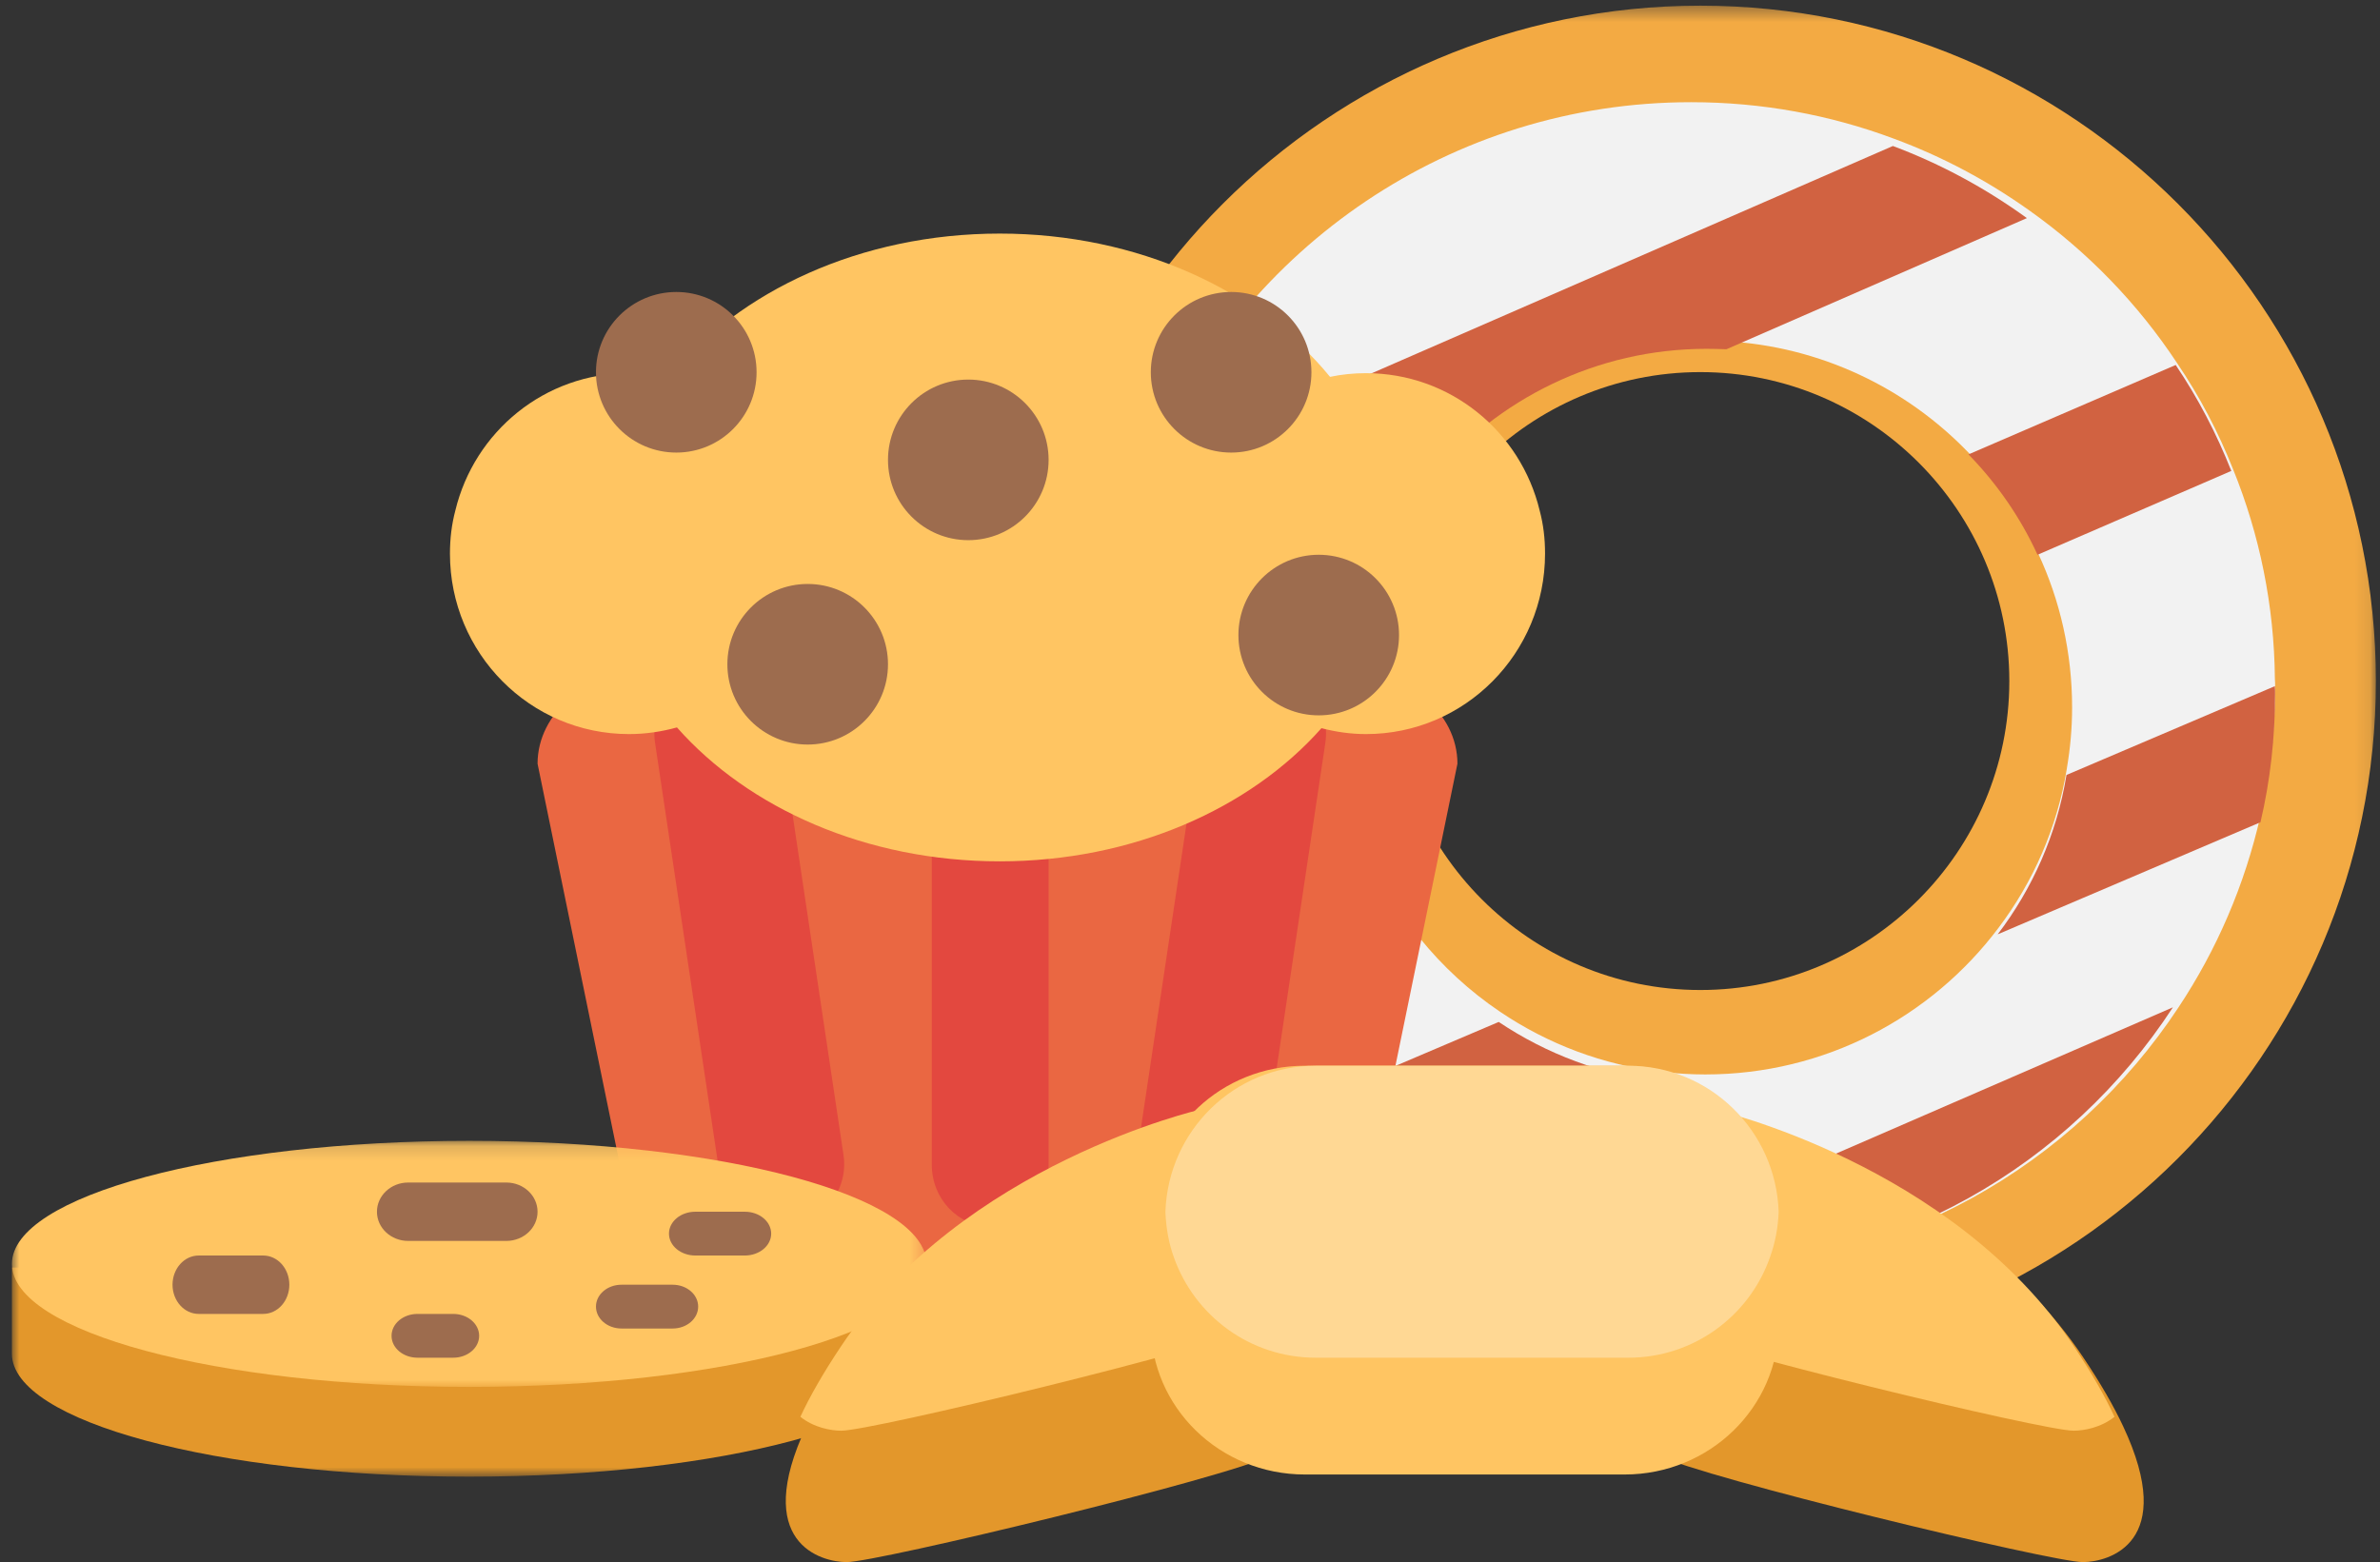 <?xml version="1.0" encoding="UTF-8"?>
<svg width="163px" height="107px" viewBox="0 0 163 107" version="1.1" xmlns="http://www.w3.org/2000/svg" xmlns:xlink="http://www.w3.org/1999/xlink">
    <rect x="0" y="0" width="163" height="107" fill="#333333" stroke="none"/>
    <!-- Generator: Sketch 55.1 (78136) - https://sketchapp.com -->
    <title>Group 66</title>
    <desc>Created with Sketch.</desc>
    <defs>
        <polygon id="path-1" points="0.37 0.39 92.902 0.39 92.902 92.913 0.37 92.913"></polygon>
        <polygon id="path-3" points="0 0.295 62.639 0.295 62.639 17.147 0 17.147"></polygon>
        <polygon id="path-5" points="0 0.145 62.64 0.145 62.64 17 0 17"></polygon>
    </defs>
    <g id="Page-1" stroke="none" stroke-width="1" fill="none" fill-rule="evenodd">
        <g id="Homepage-Copy" transform="translate(-1150, -914)">
            <g id="Group-16" transform="translate(100, 763)">
                <g id="Group-14" transform="translate(960, 55)">
                    <g id="Group-66" transform="translate(90, 96)">
                        <g id="Group-3" transform="translate(69.816, 0)">
                            <mask id="mask-2" fill="white">
                                <use xlink:href="#path-1"></use>
                            </mask>
                            <g id="Clip-2"></g>
                            <path d="M46.636,67.813 C34.962,67.813 25.473,58.319 25.473,46.654 C25.473,34.98 34.962,25.488 46.636,25.488 C58.305,25.488 67.797,34.98 67.797,46.654 C67.797,58.319 58.305,67.813 46.636,67.813 M46.636,0.388 C21.124,0.388 0.37,21.139 0.37,46.654 C0.37,72.164 21.124,92.913 46.636,92.913 C72.15,92.913 92.902,72.164 92.902,46.654 C92.902,21.139 72.15,0.388 46.636,0.388" id="Fill-1" fill="#F3AA43" mask="url(#mask-2)"></path>
                        </g>
                        <path d="M116.787,73.597 C115.801,73.597 114.859,73.536 113.908,73.43 L113.895,73.43 C109.798,72.969 106.003,71.508 102.737,69.304 C98.571,66.493 95.295,62.458 93.43,57.723 C92.42,55.169 91.801,52.415 91.698,49.54 C91.661,49.188 91.661,48.815 91.661,48.461 C91.661,42.245 93.926,36.55 97.679,32.167 C102.277,26.771 109.123,23.339 116.787,23.339 C117.246,23.339 117.706,23.355 118.153,23.368 C124.693,23.723 130.571,26.586 134.83,31.018 C136.785,33.014 138.402,35.34 139.587,37.907 C141.082,41.109 141.913,44.692 141.913,48.461 C141.913,49.877 141.787,51.261 141.556,52.613 L141.556,52.631 C140.893,56.691 139.246,60.415 136.862,63.569 C132.278,69.661 124.989,73.597 116.787,73.597 M155.801,46.503 C155.758,41.445 154.744,36.6 152.942,32.152 C151.923,29.584 150.648,27.152 149.108,24.879 C146.42,20.801 142.972,17.244 138.987,14.417 C136.141,12.39 133.032,10.726 129.695,9.495 C125.37,7.878 120.692,7 115.816,7 C99.357,7 85.185,16.983 79.061,31.23 C77.679,34.414 76.708,37.828 76.214,41.382 C75.954,43.216 75.816,45.092 75.816,47 C75.816,50.064 76.169,53.042 76.83,55.921 C77.447,58.631 78.341,61.232 79.495,63.709 C81.538,68.198 84.433,72.246 87.938,75.663 C90.185,77.844 92.675,79.768 95.401,81.382 C99.445,83.8 103.939,85.521 108.753,86.37 L108.769,86.37 C111.065,86.783 113.418,87 115.816,87 C129.753,87 142.049,79.844 149.202,68.999 C151.815,65.064 153.741,60.616 154.816,55.863 C155.482,53.013 155.816,50.046 155.816,47 C155.816,46.831 155.816,46.675 155.801,46.503" id="Fill-4" fill="#F2F2F2"></path>
                        <path d="M138.816,14.94 L118.24,23.922 C117.798,23.909 117.343,23.893 116.89,23.893 C109.321,23.893 102.558,27.337 98.018,32.753 L76.816,42 C77.305,38.433 78.264,35.007 79.629,31.812 L129.639,10 C132.935,11.235 136.006,12.905 138.816,14.94" id="Fill-6" fill="#D16241"></path>
                        <path d="M92.04,50 C92.147,52.84 92.78,55.562 93.816,58.085 L79.547,64 C78.363,61.553 77.448,58.982 76.816,56.307 L92.04,50 Z" id="Fill-8" fill="#D16241"></path>
                        <path d="M152.816,32.258 L139.545,38 C138.369,35.439 136.762,33.119 134.816,31.125 L149.008,25 C150.536,27.271 151.804,29.695 152.816,32.258" id="Fill-10" fill="#D16241"></path>
                        <path d="M102.643,70 C105.911,72.19 109.716,73.641 113.816,74.099 L95.294,82 C92.564,80.396 90.067,78.485 87.816,76.315 L102.643,70 Z" id="Fill-12" fill="#D16241"></path>
                        <path d="M155.816,47.495 C155.816,50.53 155.481,53.486 154.814,56.322 L136.816,64 C139.209,60.86 140.858,57.15 141.524,53.105 L141.524,53.085 L155.8,47 C155.816,47.171 155.816,47.324 155.816,47.495" id="Fill-14" fill="#D16241"></path>
                        <path d="M148.816,69 C141.737,79.845 129.576,87 115.788,87 C113.414,87 111.086,86.783 108.816,86.37 L148.816,69 Z" id="Fill-16" fill="#D16241"></path>
                        <path d="M93.788,81.684 C93.788,85.171 90.416,88 86.258,88 L50.377,88 C46.212,88 42.843,85.171 42.843,81.684 L36.816,52.313 C36.816,48.827 40.188,46 44.349,46 L92.282,46 C96.445,46 99.816,48.827 99.816,52.313 L93.788,81.684 Z" id="Fill-18" fill="#EA6742"></path>
                        <path d="M71.816,79.777 C71.816,82.108 70.026,84 67.815,84 C65.606,84 63.816,82.108 63.816,79.777 L63.816,50.221 C63.816,47.887 65.606,46 67.815,46 C70.026,46 71.816,47.887 71.816,50.221 L71.816,79.777 Z" id="Fill-20" fill="#E3483F"></path>
                        <path d="M86.358,80.367 C86.012,82.693 83.827,84.299 81.481,83.953 C79.138,83.61 77.517,81.445 77.863,79.117 L82.277,49.633 C82.623,47.307 84.806,45.699 87.153,46.047 C89.497,46.391 91.118,48.555 90.769,50.884 L86.358,80.367 Z" id="Fill-22" fill="#E3483F"></path>
                        <path d="M49.275,80.367 C49.621,82.693 51.806,84.299 54.154,83.953 C56.497,83.61 58.116,81.445 57.77,79.117 L53.358,49.633 C53.012,47.307 50.827,45.699 48.481,46.047 C46.138,46.391 44.515,48.555 44.863,50.884 L49.275,80.367 Z" id="Fill-24" fill="#E3483F"></path>
                        <path d="M105.816,37.921 C105.816,44.749 100.327,50.283 93.552,50.283 C92.497,50.283 91.476,50.132 90.504,49.878 C85.619,55.391 77.567,59 68.468,59 C59.316,59 51.246,55.357 46.363,49.826 C45.326,50.114 44.22,50.283 43.081,50.283 C36.305,50.283 30.816,44.749 30.816,37.921 C30.816,36.892 30.935,35.913 31.185,34.97 C32.49,29.557 37.308,25.561 43.081,25.561 C44.019,25.561 44.906,25.678 45.793,25.863 C50.596,19.944 58.947,16 68.468,16 C77.954,16 86.271,19.911 91.09,25.813 C91.878,25.645 92.716,25.561 93.552,25.561 C99.322,25.561 104.143,29.557 105.448,34.97 C105.7,35.913 105.816,36.892 105.816,37.921" id="Fill-26" fill="#FFC562"></path>
                        <path d="M60.816,45.501 C60.816,48.538 58.353,51 55.316,51 C52.277,51 49.816,48.538 49.816,45.501 C49.816,42.464 52.277,40 55.316,40 C58.353,40 60.816,42.464 60.816,45.501" id="Fill-28" fill="#9D6C4E"></path>
                        <path d="M71.816,31.501 C71.816,34.538 69.353,37 66.315,37 C63.278,37 60.816,34.538 60.816,31.501 C60.816,28.464 63.278,26 66.315,26 C69.353,26 71.816,28.464 71.816,31.501" id="Fill-30" fill="#9D6C4E"></path>
                        <path d="M95.816,43.501 C95.816,46.538 93.355,49 90.315,49 C87.278,49 84.816,46.538 84.816,43.501 C84.816,40.464 87.278,38 90.315,38 C93.355,38 95.816,40.464 95.816,43.501" id="Fill-32" fill="#9D6C4E"></path>
                        <path d="M89.816,25.499 C89.816,28.536 87.355,31 84.32,31 C81.28,31 78.816,28.536 78.816,25.499 C78.816,22.462 81.28,20 84.32,20 C87.355,20 89.816,22.462 89.816,25.499" id="Fill-34" fill="#9D6C4E"></path>
                        <path d="M51.816,25.499 C51.816,28.536 49.355,31 46.32,31 C43.278,31 40.816,28.536 40.816,25.499 C40.816,22.462 43.278,20 46.32,20 C49.355,20 51.816,22.462 51.816,25.499" id="Fill-36" fill="#9D6C4E"></path>
                        <g id="Group-40" transform="translate(0.816, 84)">
                            <mask id="mask-4" fill="white">
                                <use xlink:href="#path-3"></use>
                            </mask>
                            <g id="Clip-39"></g>
                            <path d="M53.67,2.824 C47.985,1.264 40.078,0.295 31.319,0.295 C22.564,0.295 14.655,1.264 8.972,2.824 L-0.001,2.824 L-0.001,8.723 C-0.001,13.376 14.023,17.147 31.319,17.147 C48.617,17.147 62.639,13.376 62.639,8.723 L62.639,2.824 L53.67,2.824 Z" id="Fill-38" fill="#E3972B" mask="url(#mask-4)"></path>
                        </g>
                        <g id="Group-43" transform="translate(0.816, 78)">
                            <mask id="mask-6" fill="white">
                                <use xlink:href="#path-5"></use>
                            </mask>
                            <g id="Clip-42"></g>
                            <path d="M62.64,8.574 C62.64,13.227 48.618,17 31.32,17 C14.024,17 -0,13.227 -0,8.574 C-0,3.918 14.024,0.145 31.32,0.145 C48.618,0.145 62.64,3.918 62.64,8.574" id="Fill-41" fill="#FFC562" mask="url(#mask-6)"></path>
                        </g>
                        <path d="M19.816,88.001 C19.816,89.105 19.016,90 18.027,90 L13.608,90 C12.619,90 11.816,89.105 11.816,88.001 C11.816,86.895 12.619,86 13.608,86 L18.027,86 C19.016,86 19.816,86.895 19.816,88.001" id="Fill-44" fill="#9D6C4E"></path>
                        <path d="M36.816,83.001 C36.816,84.106 35.858,85 34.676,85 L27.954,85 C26.775,85 25.816,84.106 25.816,83.001 C25.816,81.898 26.775,81 27.954,81 L34.676,81 C35.858,81 36.816,81.898 36.816,83.001" id="Fill-46" fill="#9D6C4E"></path>
                        <path d="M47.816,89.499 C47.816,90.328 47.034,91 46.066,91 L42.566,91 C41.599,91 40.816,90.328 40.816,89.499 C40.816,88.67 41.599,88 42.566,88 L46.066,88 C47.034,88 47.816,88.67 47.816,89.499" id="Fill-48" fill="#9D6C4E"></path>
                        <path d="M32.816,91.501 C32.816,92.33 32.021,93 31.039,93 L28.596,93 C27.611,93 26.816,92.33 26.816,91.501 C26.816,90.67 27.611,90 28.596,90 L31.039,90 C32.021,90 32.816,90.67 32.816,91.501" id="Fill-50" fill="#9D6C4E"></path>
                        <path d="M52.816,84.501 C52.816,85.33 52.008,86 51.011,86 L47.624,86 C46.625,86 45.816,85.33 45.816,84.501 C45.816,83.67 46.625,83 47.624,83 L51.011,83 C52.008,83 52.816,83.67 52.816,84.501" id="Fill-52" fill="#9D6C4E"></path>
                        <path d="M87.098,99.674 C83.995,101.238 60.079,107 57.99,107 C56.213,107 51.476,105.686 55.218,97.711 C55.859,96.334 56.769,94.745 57.99,92.93 C66.236,80.653 82.304,77 82.304,77 C82.304,77 85.281,84.932 86.854,91.427 C87.844,95.538 88.295,99.068 87.098,99.674" id="Fill-54" fill="#E3972B"></path>
                        <path d="M86.816,90.661 C82.822,92.421 59.69,98 57.62,98 C56.909,98 55.737,97.788 54.816,97.046 C55.464,95.646 56.387,94.032 57.62,92.188 C65.962,79.712 82.215,76 82.215,76 C82.215,76 85.225,84.061 86.816,90.661" id="Fill-56" fill="#FFC562"></path>
                        <path d="M113.536,99.674 C116.639,101.238 140.554,107 142.643,107 C144.42,107 149.156,105.686 145.415,97.711 C144.774,96.334 143.864,94.745 142.643,92.93 C134.397,80.653 118.33,77 118.33,77 C118.33,77 115.353,84.932 113.781,91.427 C112.788,95.538 112.337,99.068 113.536,99.674" id="Fill-58" fill="#E3972B"></path>
                        <path d="M112.816,90.661 C116.81,92.421 139.942,98 142.013,98 C142.724,98 143.896,97.788 144.816,97.046 C144.168,95.646 143.246,94.032 142.013,92.188 C133.671,79.712 117.418,76 117.418,76 C117.418,76 114.407,84.061 112.816,90.661" id="Fill-60" fill="#FFC562"></path>
                        <path d="M121.816,83.27 L121.816,90.728 C121.816,96.396 117.085,101 111.264,101 L89.373,101 C83.524,101 78.816,96.396 78.816,90.728 L78.816,83.27 C78.816,83.146 78.816,83.024 78.839,82.901 C79.03,77.397 83.654,73 89.373,73 L111.264,73 C116.958,73 121.601,77.397 121.791,82.901 C121.816,83.024 121.816,83.146 121.816,83.27" id="Fill-62" fill="#FFC562"></path>
                        <path d="M121.816,83.011 C121.774,84.111 121.572,85.147 121.219,86.126 C119.815,90.133 115.998,93 111.521,93 L90.116,93 C85.617,93 81.817,90.133 80.396,86.126 C80.043,85.147 79.859,84.111 79.816,83.011 C80.003,77.445 84.524,73 90.116,73 L111.521,73 C117.09,73 121.63,77.445 121.816,83.011" id="Fill-64" fill="#FFD894"></path>
                    </g>
                </g>
            </g>
        </g>
    </g>
</svg>